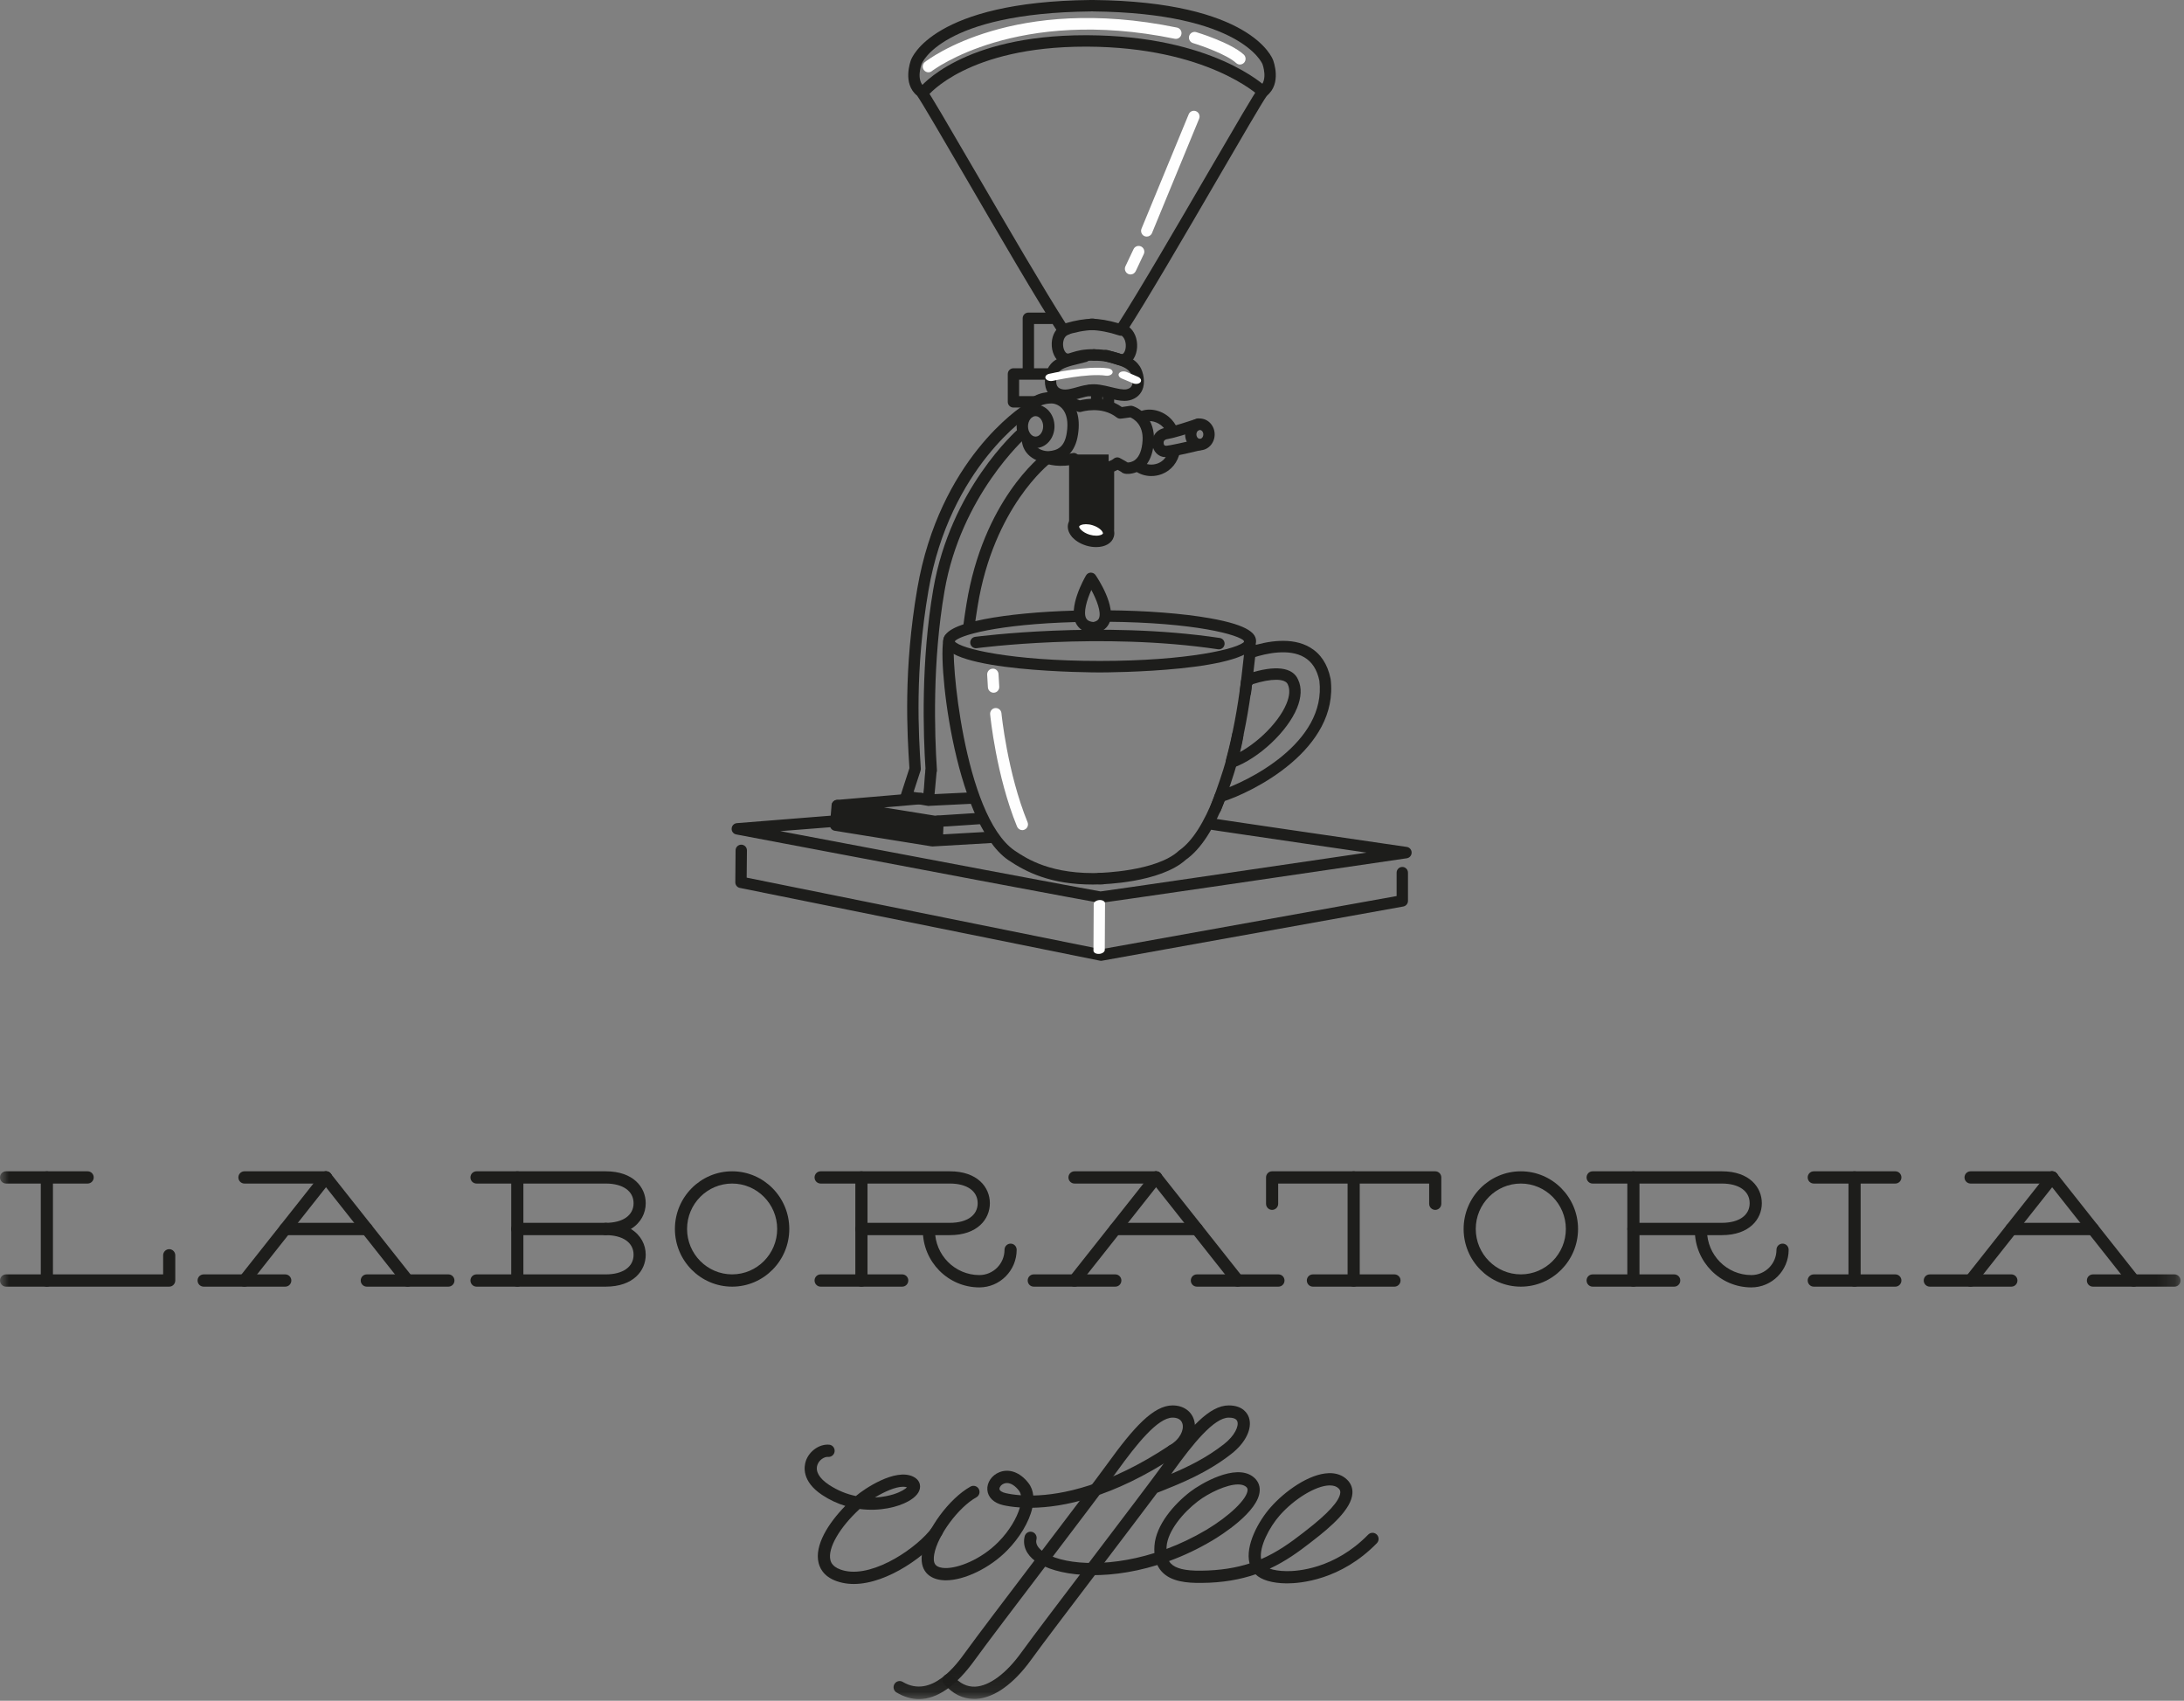 <?xml version="1.0" encoding="UTF-8"?>
<svg width="122px" height="95px" viewBox="0 0 122 95" version="1.1" xmlns="http://www.w3.org/2000/svg" xmlns:xlink="http://www.w3.org/1999/xlink">
    <rect x="0" y="0" width="122" height="95" fill="#808080" stroke="none"/>
    <!-- Generator: Sketch 46.2 (44496) - http://www.bohemiancoding.com/sketch -->
    <title>logo</title>
    <desc>Created with Sketch.</desc>
    <defs>
        <polygon id="path-1" points="0 94.907 121.809 94.907 121.809 -2.84217094e-14 0 -2.84217094e-14"></polygon>
    </defs>
    <g id="Page-1" stroke="none" stroke-width="1" fill="none" fill-rule="evenodd">
        <g id="Главная" transform="translate(-122, -60)">
            <g id="logo" transform="translate(122, 60)">
                <g id="Page-1">
                    <path d="M59.389,18.753 C59.285,18.753 59.184,18.699 59.126,18.608 C57.998,16.888 55.749,13.025 53.944,9.92 C52.687,7.763 51.499,5.722 51.231,5.343 C50.393,4.67 50.867,3.408 50.887,3.353 C50.929,3.23 52.127,0.089 60.932,0 C61.114,-0.007 61.25,0.14 61.252,0.316 C61.254,0.493 61.113,0.637 60.938,0.639 C52.574,0.725 51.492,3.546 51.481,3.575 C51.476,3.595 51.144,4.484 51.648,4.862 C51.672,4.88 51.694,4.901 51.711,4.922 C51.938,5.218 52.915,6.892 54.489,9.596 C56.227,12.578 58.371,16.262 59.525,18.056 C60.059,17.899 60.572,17.81 61.049,17.798 C61.226,17.79 61.369,17.932 61.373,18.109 C61.378,18.283 61.24,18.432 61.065,18.436 C60.582,18.45 60.052,18.551 59.489,18.738 C59.456,18.748 59.423,18.753 59.389,18.753 Z" id="Fill-1" fill="#1D1D1B"></path>
                    <path d="M59.656,20.388 C59.481,20.388 59.312,20.331 59.167,20.213 C58.851,19.961 58.691,19.468 58.768,18.987 C58.84,18.551 59.095,18.226 59.467,18.092 C59.633,18.032 59.815,18.119 59.873,18.283 C59.934,18.451 59.847,18.633 59.68,18.693 C59.487,18.765 59.418,18.948 59.394,19.092 C59.351,19.362 59.443,19.621 59.56,19.714 C59.599,19.745 59.653,19.769 59.763,19.723 C59.772,19.721 59.783,19.717 59.793,19.714 L59.89,19.683 C60.211,19.587 60.485,19.504 61.116,19.504 C61.293,19.504 61.434,19.646 61.434,19.821 C61.434,19.999 61.293,20.142 61.116,20.142 C60.579,20.142 60.377,20.205 60.072,20.296 L59.991,20.323 C59.876,20.368 59.764,20.388 59.656,20.388" id="Fill-3" fill="#1D1D1B"></path>
                    <path d="M62.667,20.42 C62.561,20.42 62.45,20.399 62.34,20.353 L62.262,20.329 C61.939,20.23 61.662,20.148 61.12,20.148 C60.944,20.148 60.802,20.005 60.802,19.83 C60.802,19.653 60.944,19.509 61.12,19.509 C61.754,19.509 62.105,19.614 62.443,19.717 L62.534,19.745 C62.546,19.747 62.556,19.75 62.567,19.756 C62.676,19.803 62.719,19.769 62.737,19.752 C62.841,19.671 62.92,19.426 62.876,19.157 C62.858,19.046 62.791,18.783 62.556,18.697 C62.389,18.64 62.303,18.457 62.363,18.288 C62.423,18.122 62.603,18.038 62.769,18.097 C63.157,18.235 63.425,18.584 63.502,19.05 C63.58,19.532 63.431,20.016 63.132,20.255 C62.994,20.364 62.835,20.42 62.667,20.42" id="Fill-5" fill="#1D1D1B"></path>
                    <path d="M62.612,18.753 C62.579,18.753 62.546,18.748 62.513,18.738 C61.951,18.551 61.421,18.45 60.937,18.436 C60.762,18.432 60.623,18.283 60.629,18.109 C60.634,17.932 60.783,17.795 60.955,17.798 C61.43,17.81 61.941,17.899 62.478,18.056 C63.632,16.262 65.777,12.578 67.512,9.596 C69.088,6.892 70.063,5.218 70.292,4.922 C70.309,4.901 70.329,4.88 70.353,4.862 C70.856,4.484 70.527,3.595 70.524,3.585 C70.51,3.551 69.34,0.724 61.065,0.639 C60.89,0.637 60.749,0.493 60.75,0.316 C60.751,0.14 60.895,-0.007 61.069,0 C69.874,0.089 71.072,3.23 71.118,3.364 C71.136,3.408 71.61,4.67 70.77,5.343 C70.501,5.722 69.315,7.763 68.06,9.919 C66.253,13.025 64.003,16.888 62.878,18.608 C62.817,18.699 62.717,18.753 62.612,18.753" id="Fill-7" fill="#1D1D1B"></path>
                    <path d="M51.583,5.467 C51.516,5.467 51.447,5.446 51.388,5.401 C51.249,5.29 51.227,5.093 51.335,4.951 C51.43,4.83 53.736,1.968 60.634,1.968 L60.749,1.968 C67.707,1.999 70.64,4.77 70.76,4.889 C70.888,5.01 70.892,5.212 70.77,5.341 C70.649,5.467 70.448,5.471 70.322,5.348 C70.293,5.321 67.425,2.638 60.745,2.605 L60.638,2.605 C54.042,2.605 51.855,5.319 51.833,5.346 C51.771,5.427 51.677,5.467 51.583,5.467" id="Fill-9" fill="#1D1D1B"></path>
                    <path d="M59.489,22.399 C59.386,22.399 59.283,22.39 59.18,22.363 C58.78,22.268 58.504,22.007 58.408,21.631 C58.286,21.166 58.469,20.599 58.657,20.387 C58.951,19.986 59.53,19.845 60.093,19.706 C60.235,19.671 60.379,19.638 60.518,19.599 C60.685,19.548 60.861,19.649 60.908,19.819 C60.955,19.99 60.859,20.166 60.689,20.214 C60.543,20.255 60.392,20.29 60.241,20.329 C59.787,20.439 59.312,20.557 59.159,20.773 C59.147,20.794 59.134,20.809 59.116,20.824 C59.071,20.886 58.942,21.253 59.03,21.503 C59.06,21.588 59.122,21.69 59.328,21.741 C59.558,21.798 59.866,21.71 60.164,21.626 C60.426,21.552 60.702,21.475 60.961,21.485 C61.136,21.488 61.27,21.639 61.267,21.813 C61.258,21.99 61.114,22.126 60.939,22.123 C60.778,22.119 60.561,22.179 60.334,22.242 C60.07,22.318 59.779,22.399 59.489,22.399" id="Fill-11" fill="#1D1D1B"></path>
                    <path d="M62.809,22.393 C62.538,22.393 62.239,22.321 61.926,22.245 C61.567,22.156 61.193,22.067 60.939,22.116 C60.767,22.153 60.601,22.037 60.566,21.865 C60.533,21.69 60.646,21.523 60.818,21.488 C61.208,21.413 61.649,21.521 62.076,21.625 C62.408,21.705 62.749,21.788 62.942,21.741 C63.149,21.69 63.209,21.588 63.239,21.503 C63.326,21.253 63.197,20.886 63.141,20.812 C63.125,20.796 63.123,20.794 63.109,20.773 C62.923,20.506 62.439,20.375 61.923,20.23 L61.711,20.171 C61.543,20.124 61.444,19.949 61.491,19.777 C61.539,19.606 61.713,19.509 61.882,19.556 L62.093,19.616 C62.708,19.786 63.294,19.946 63.614,20.387 C63.8,20.599 63.983,21.167 63.862,21.631 C63.764,22.007 63.49,22.264 63.089,22.363 C63.001,22.385 62.906,22.393 62.809,22.393" id="Fill-13" fill="#1D1D1B"></path>
                    <path d="M64.06,13.215 C64.019,13.215 63.977,13.208 63.935,13.191 C63.775,13.122 63.699,12.936 63.766,12.773 C64.659,10.605 66.362,6.48 66.399,6.39 C66.463,6.224 66.648,6.144 66.81,6.211 C66.973,6.277 67.051,6.464 66.986,6.628 C66.944,6.731 64.458,12.761 64.351,13.02 C64.3,13.141 64.182,13.215 64.06,13.215" id="Fill-15" fill="#FEFEFE"></path>
                    <path d="M63.153,15.331 C63.108,15.331 63.061,15.321 63.017,15.3 C62.859,15.223 62.792,15.031 62.868,14.873 L63.32,13.918 C63.395,13.758 63.585,13.693 63.744,13.768 C63.901,13.845 63.968,14.037 63.892,14.194 L63.441,15.149 C63.385,15.264 63.272,15.331 63.153,15.331" id="Fill-17" fill="#FEFEFE"></path>
                    <path d="M57.848,23.244 C57.618,23.244 57.425,23.504 57.425,23.815 C57.425,24.126 57.618,24.387 57.848,24.387 C58.078,24.387 58.271,24.126 58.271,23.815 C58.271,23.504 58.078,23.244 57.848,23.244 M57.848,25.027 C57.262,25.027 56.79,24.483 56.79,23.815 C56.79,23.147 57.262,22.604 57.848,22.604 C58.431,22.604 58.905,23.147 58.905,23.815 C58.905,24.483 58.431,25.027 57.848,25.027" id="Fill-19" fill="#1D1D1B"></path>
                    <path d="M58.537,25.839 C58.239,25.839 57.848,25.746 57.528,25.477 C57.265,25.255 57.11,24.956 57.078,24.609 C57.064,24.434 57.193,24.279 57.367,24.266 C57.543,24.249 57.695,24.377 57.709,24.554 C57.725,24.729 57.801,24.875 57.934,24.988 C58.134,25.154 58.419,25.214 58.6,25.198 C59.04,25.157 59.465,25.006 59.59,24.182 C59.686,23.576 59.594,23.105 59.329,22.814 C59.124,22.591 58.858,22.525 58.693,22.538 L58.67,22.538 C58.663,22.538 57.871,22.55 57.79,23.075 C57.764,23.25 57.602,23.371 57.429,23.344 C57.257,23.319 57.137,23.152 57.164,22.977 C57.294,22.131 58.19,21.904 58.658,21.899 C58.978,21.877 59.441,21.992 59.795,22.38 C60.076,22.686 60.377,23.265 60.216,24.279 C60.072,25.23 59.548,25.753 58.657,25.835 C58.62,25.837 58.579,25.839 58.537,25.839" id="Fill-21" fill="#1D1D1B"></path>
                    <path d="M61.315,26.5 C61.172,26.5 61.027,26.489 60.884,26.466 C60.439,26.397 60.081,26.225 59.846,25.971 C58.91,26.131 58.325,25.857 58.298,25.847 C58.139,25.77 58.072,25.582 58.145,25.422 C58.222,25.261 58.41,25.193 58.569,25.267 C58.57,25.27 59.082,25.496 59.907,25.309 C60.04,25.277 60.177,25.336 60.246,25.455 C60.36,25.641 60.629,25.78 60.981,25.835 C61.5,25.913 62.02,25.789 62.205,25.627 C62.313,25.533 62.47,25.522 62.589,25.603 C62.607,25.612 62.646,25.634 62.69,25.658 C62.816,25.728 62.916,25.782 62.992,25.833 C63.069,25.833 63.25,25.816 63.416,25.681 C63.653,25.493 63.793,25.119 63.825,24.606 C63.877,23.718 63.336,23.399 63.141,23.315 C62.658,23.386 62.6,23.386 62.577,23.386 C62.507,23.386 62.439,23.363 62.383,23.32 C61.538,22.654 60.422,22.998 60.41,23.002 C60.345,23.021 60.277,23.021 60.213,22.998 L59.317,22.686 C59.152,22.627 59.064,22.447 59.122,22.28 C59.179,22.111 59.358,22.023 59.525,22.084 L60.326,22.361 C60.667,22.28 61.745,22.087 62.667,22.736 C62.776,22.722 62.963,22.695 63.125,22.669 C63.173,22.663 63.221,22.664 63.267,22.678 C63.712,22.814 64.532,23.401 64.458,24.643 C64.388,25.792 63.877,26.223 63.461,26.382 C63.272,26.457 62.825,26.549 62.643,26.365 C62.617,26.344 62.505,26.285 62.431,26.244 C62.142,26.407 61.737,26.5 61.315,26.5" id="Fill-23" fill="#1D1D1B"></path>
                    <path d="M60.037,29.408 C59.863,29.408 59.72,29.264 59.72,29.089 L59.72,25.806 C59.72,25.629 59.863,25.486 60.037,25.486 C60.213,25.486 60.355,25.629 60.355,25.806 L60.355,29.089 C60.355,29.264 60.213,29.408 60.037,29.408" id="Fill-25" fill="#1D1D1B"></path>
                    <path d="M61.92,29.891 C61.745,29.891 61.603,29.747 61.603,29.571 L61.603,26.241 C61.603,26.065 61.745,25.921 61.92,25.921 C62.094,25.921 62.238,26.065 62.238,26.241 L62.238,29.571 C62.238,29.747 62.094,29.891 61.92,29.891" id="Fill-27" fill="#1D1D1B"></path>
                    <path d="M61.235,30.559 C61.057,30.559 60.873,30.535 60.689,30.479 C59.964,30.262 59.529,29.719 59.676,29.221 C59.782,28.864 60.158,28.642 60.658,28.642 C60.839,28.642 61.025,28.67 61.208,28.726 C61.634,28.852 61.985,29.111 62.147,29.414 C62.25,29.603 62.273,29.799 62.217,29.984 C62.114,30.34 61.738,30.559 61.235,30.559" id="Fill-29" fill="#1D1D1B"></path>
                    <path d="M65.495,24.416 C65.371,24.416 65.253,24.342 65.204,24.22 C65.126,24.039 65.018,23.888 64.878,23.77 C64.515,23.47 64.068,23.485 63.942,23.579 C63.799,23.681 63.6,23.648 63.497,23.504 C63.395,23.361 63.428,23.16 63.571,23.057 C63.944,22.788 64.703,22.799 65.281,23.277 C65.502,23.46 65.673,23.695 65.789,23.974 C65.856,24.137 65.779,24.325 65.618,24.392 C65.578,24.409 65.536,24.416 65.495,24.416" id="Fill-31" fill="#1D1D1B"></path>
                    <path d="M64.311,26.591 C63.981,26.591 63.659,26.49 63.397,26.296 C63.256,26.191 63.226,25.994 63.331,25.849 C63.435,25.708 63.632,25.677 63.775,25.782 C64.018,25.964 64.372,26.002 64.681,25.882 C64.999,25.758 65.216,25.486 65.292,25.109 C65.324,24.938 65.493,24.825 65.664,24.861 C65.834,24.893 65.947,25.062 65.913,25.237 C65.795,25.822 65.429,26.278 64.907,26.48 C64.715,26.554 64.513,26.591 64.311,26.591" id="Fill-33" fill="#1D1D1B"></path>
                    <path d="M65.13,25.534 L65.096,25.534 C64.712,25.533 64.402,25.22 64.368,24.796 C64.339,24.409 64.57,23.962 65.151,23.888 C65.583,23.805 66.329,23.561 66.848,23.386 C67.015,23.332 67.194,23.423 67.249,23.59 C67.305,23.758 67.216,23.938 67.05,23.995 C66.194,24.283 65.622,24.449 65.247,24.52 C65.028,24.547 64.993,24.658 65.001,24.745 C65.004,24.796 65.023,24.897 65.104,24.893 C65.122,24.893 65.139,24.897 65.159,24.9 C65.337,24.887 66.194,24.703 66.904,24.531 C67.077,24.49 67.247,24.595 67.288,24.768 C67.328,24.941 67.223,25.113 67.053,25.153 C65.744,25.469 65.308,25.534 65.13,25.534" id="Fill-35" fill="#1D1D1B"></path>
                    <path d="M67.026,24.019 C66.921,24.019 66.833,24.131 66.833,24.265 C66.833,24.401 66.921,24.513 67.026,24.513 C67.131,24.513 67.218,24.401 67.218,24.265 C67.218,24.131 67.131,24.019 67.026,24.019 M67.026,25.153 C66.571,25.153 66.201,24.755 66.201,24.265 C66.201,23.777 66.571,23.378 67.026,23.378 C67.482,23.378 67.852,23.777 67.852,24.265 C67.852,24.755 67.482,25.153 67.026,25.153" id="Fill-37" fill="#1D1D1B"></path>
                    <mask id="mask-2" fill="white">
                        <use xlink:href="#path-1"></use>
                    </mask>
                    <g id="Clip-40"></g>
                    <polygon id="Fill-39" fill="#1D1D1B" mask="url(#mask-2)" points="61.603 22.757 62.237 22.757 62.237 21.887 61.603 21.887"></polygon>
                    <path d="M57.785,22.765 L56.613,22.765 C56.438,22.765 56.295,22.624 56.295,22.447 L56.295,20.891 C56.295,20.714 56.438,20.57 56.613,20.57 L58.496,20.57 C58.67,20.57 58.814,20.714 58.814,20.891 C58.814,21.066 58.67,21.209 58.496,21.209 L56.929,21.209 L56.929,22.126 L57.785,22.126 C57.961,22.126 58.103,22.27 58.103,22.447 C58.103,22.624 57.961,22.765 57.785,22.765" id="Fill-42" fill="#1D1D1B" mask="url(#mask-2)"></path>
                    <path d="M57.446,21.147 C57.27,21.147 57.127,21.005 57.127,20.829 L57.127,17.781 C57.127,17.603 57.27,17.46 57.446,17.46 L58.741,17.46 C58.917,17.46 59.059,17.603 59.059,17.781 C59.059,17.956 58.917,18.098 58.741,18.098 L57.762,18.098 L57.762,20.829 C57.762,21.005 57.621,21.147 57.446,21.147" id="Fill-43" fill="#1D1D1B" mask="url(#mask-2)"></path>
                    <path d="M52.02,43.337 C51.855,43.337 51.715,43.207 51.705,43.038 C51.567,40.98 51.442,36.927 52.135,32.905 C53.095,27.335 56.743,24.084 56.897,23.948 C57.03,23.832 57.23,23.844 57.346,23.978 C57.46,24.112 57.447,24.313 57.315,24.431 C57.278,24.461 53.68,27.677 52.761,33.015 C52.078,36.971 52.202,40.967 52.337,42.996 C52.349,43.172 52.215,43.323 52.043,43.335 C52.036,43.337 52.029,43.337 52.02,43.337" id="Fill-44" fill="#1D1D1B" mask="url(#mask-2)"></path>
                    <path d="M54.122,35.331 C54.107,35.331 54.094,35.331 54.079,35.329 C53.906,35.305 53.784,35.144 53.807,34.97 C53.86,34.569 53.919,34.157 53.986,33.751 C54.926,27.95 58.138,25.466 58.274,25.363 C58.414,25.258 58.614,25.287 58.717,25.427 C58.822,25.57 58.793,25.77 58.653,25.876 C58.622,25.899 55.508,28.32 54.613,33.852 C54.547,34.254 54.487,34.659 54.435,35.053 C54.414,35.215 54.277,35.331 54.122,35.331" id="Fill-45" fill="#1D1D1B" mask="url(#mask-2)"></path>
                    <path d="M52.212,46.202 C52.194,46.202 52.178,46.202 52.161,46.197 L46.72,45.317 C46.562,45.29 46.447,45.152 46.454,44.989 C46.46,44.828 46.584,44.696 46.743,44.681 L51.425,44.282 C51.6,44.27 51.753,44.398 51.768,44.575 C51.783,44.75 51.653,44.905 51.478,44.92 L49.382,45.102 L52.226,45.561 L54.762,45.398 C54.933,45.383 55.086,45.521 55.098,45.697 C55.109,45.872 54.977,46.024 54.804,46.034 L52.231,46.202 L52.212,46.202 Z" id="Fill-46" fill="#1D1D1B" mask="url(#mask-2)"></path>
                    <path d="M51.847,45.011 C51.829,45.011 51.812,45.011 51.794,45.007 L50.571,44.801 C50.479,44.784 50.401,44.731 50.353,44.653 C50.305,44.573 50.292,44.478 50.321,44.389 L50.801,42.91 C50.676,40.971 50.458,37.415 51.241,32.876 C52.484,25.662 57.024,22.731 57.215,22.612 C57.366,22.518 57.56,22.564 57.652,22.712 C57.747,22.863 57.701,23.06 57.552,23.152 C57.507,23.181 53.058,26.067 51.865,32.984 C51.086,37.497 51.316,41.029 51.437,42.926 C51.44,42.967 51.435,43.005 51.423,43.044 L51.035,44.232 L51.58,44.322 C51.636,43.906 51.634,43.536 51.691,43.046 C51.711,42.871 51.867,42.747 52.043,42.766 C52.215,42.786 52.342,42.943 52.32,43.12 C52.298,43.302 52.2,44.542 52.158,44.755 C52.129,44.905 51.996,45.011 51.847,45.011" id="Fill-47" fill="#1D1D1B" mask="url(#mask-2)"></path>
                    <path d="M51.918,45.01 C51.693,45.005 51.504,44.879 51.487,44.713 C51.466,44.538 51.646,44.384 51.889,44.373 L54.183,44.262 C54.425,44.249 54.64,44.384 54.659,44.558 C54.678,44.736 54.497,44.887 54.256,44.898 L51.963,45.011 C51.946,45.011 51.931,45.011 51.918,45.01" id="Fill-48" fill="#1D1D1B" mask="url(#mask-2)"></path>
                    <path d="M61.426,37.56 C61.069,37.56 52.685,37.539 52.685,35.824 C52.685,35.279 53.389,34.899 54.966,34.59 C56.274,34.334 58.073,34.161 60.037,34.106 C60.215,34.112 60.358,34.244 60.362,34.417 C60.367,34.596 60.229,34.744 60.054,34.747 C55.709,34.868 53.573,35.494 53.331,35.824 C53.621,36.229 56.477,36.919 61.426,36.919 C66.377,36.919 69.233,36.229 69.522,35.824 C69.256,35.459 66.751,34.769 61.834,34.729 C61.658,34.729 61.517,34.583 61.517,34.409 C61.52,34.231 61.663,34.089 61.836,34.089 L61.838,34.089 C64.019,34.106 66.053,34.264 67.57,34.53 C69.871,34.935 70.165,35.435 70.165,35.824 C70.165,37.539 61.784,37.56 61.426,37.56" id="Fill-49" fill="#1D1D1B" mask="url(#mask-2)"></path>
                    <path d="M61.049,49.408 C58.692,49.408 57.334,48.722 56.313,48.035 C53.244,45.907 52.299,36.391 52.755,35.548 C52.84,35.391 53.032,35.334 53.185,35.418 C53.34,35.504 53.395,35.697 53.313,35.853 C53.078,36.463 53.823,45.534 56.67,47.506 C57.332,47.951 58.722,48.887 61.597,48.756 C61.77,48.748 61.921,48.887 61.929,49.061 C61.935,49.238 61.8,49.386 61.626,49.395 C61.427,49.404 61.234,49.408 61.049,49.408" id="Fill-50" fill="#1D1D1B" mask="url(#mask-2)"></path>
                    <path d="M69.806,36.648 C69.804,36.648 69.8,36.645 69.798,36.645 C69.622,36.64 69.485,36.492 69.492,36.318 C69.501,36.014 69.496,35.834 69.478,35.785 C69.394,35.634 69.449,35.438 69.603,35.356 C69.757,35.272 69.95,35.329 70.035,35.483 C70.13,35.659 70.139,35.88 70.124,36.339 C70.12,36.512 69.977,36.648 69.806,36.648" id="Fill-51" fill="#1D1D1B" mask="url(#mask-2)"></path>
                    <path d="M68.801,42.802 C68.772,42.802 68.745,42.797 68.718,42.79 C68.549,42.745 68.449,42.57 68.494,42.398 C68.858,41.034 69.133,39.571 69.319,38.055 C69.339,37.88 69.498,37.755 69.672,37.777 C69.845,37.799 69.969,37.959 69.948,38.134 C69.76,39.68 69.476,41.17 69.107,42.564 C69.069,42.706 68.941,42.802 68.801,42.802" id="Fill-52" fill="#1D1D1B" mask="url(#mask-2)"></path>
                    <path d="M61.426,49.396 C61.255,49.396 61.111,49.258 61.109,49.083 C61.106,48.905 61.245,48.759 61.421,48.757 C61.452,48.754 64.586,48.68 65.833,47.535 C65.844,47.523 65.856,47.513 65.867,47.506 C66.594,47.001 67.268,45.953 67.868,44.388 C67.93,44.225 68.114,44.141 68.278,44.207 C68.439,44.271 68.523,44.456 68.459,44.62 C67.816,46.293 67.073,47.439 66.244,48.021 C64.815,49.318 61.57,49.394 61.432,49.396 L61.426,49.396 Z" id="Fill-53" fill="#1D1D1B" mask="url(#mask-2)"></path>
                    <path d="M69.549,37.765 L69.665,38.064 L69.552,37.765 L69.549,37.765 Z M68.801,42.895 C68.671,42.895 68.549,42.813 68.501,42.685 C68.442,42.519 68.526,42.335 68.692,42.275 C69.94,41.816 71.394,40.457 71.863,39.308 C72.043,38.874 72.068,38.512 71.938,38.23 C71.796,37.889 71.016,37.886 69.985,38.214 C69.938,38.277 69.87,38.325 69.78,38.36 C69.616,38.425 69.433,38.344 69.368,38.181 C69.313,38.035 69.368,37.874 69.492,37.794 C69.557,37.693 69.659,37.651 69.738,37.624 C71.234,37.139 72.221,37.259 72.517,37.971 C72.722,38.408 72.699,38.948 72.451,39.555 C71.911,40.866 70.325,42.355 68.909,42.876 C68.873,42.887 68.837,42.895 68.801,42.895 L68.801,42.895 Z" id="Fill-54" fill="#1D1D1B" mask="url(#mask-2)"></path>
                    <path d="M68.165,44.809 C68.03,44.809 67.904,44.72 67.863,44.584 C67.812,44.414 67.905,44.235 68.072,44.185 C69.666,43.689 74.116,41.5 73.701,38.022 C73.569,37.399 73.293,36.971 72.858,36.714 C72.002,36.209 70.713,36.503 70.023,36.727 C69.856,36.779 69.678,36.686 69.625,36.518 C69.571,36.352 69.666,36.168 69.831,36.116 C70.799,35.808 72.163,35.566 73.177,36.162 C73.771,36.512 74.158,37.097 74.324,37.903 C74.327,37.913 74.327,37.92 74.33,37.93 C74.811,41.849 69.986,44.259 68.258,44.794 C68.226,44.805 68.195,44.809 68.165,44.809" id="Fill-55" fill="#1D1D1B" mask="url(#mask-2)"></path>
                    <path d="M55.502,38.693 C55.337,38.693 55.196,38.562 55.185,38.394 L55.144,37.687 C55.136,37.511 55.268,37.361 55.443,37.351 C55.615,37.336 55.768,37.474 55.778,37.651 L55.82,38.356 C55.828,38.532 55.695,38.684 55.521,38.693 L55.502,38.693 Z" id="Fill-56" fill="#FEFEFE" mask="url(#mask-2)"></path>
                    <path d="M57.107,46.37 C56.982,46.37 56.865,46.293 56.813,46.17 C55.649,43.323 55.325,40.038 55.31,39.9 C55.294,39.722 55.42,39.567 55.594,39.55 C55.772,39.536 55.925,39.663 55.942,39.838 C55.944,39.871 56.274,43.171 57.4,45.926 C57.468,46.09 57.389,46.276 57.228,46.343 C57.186,46.36 57.147,46.37 57.107,46.37" id="Fill-57" fill="#FEFEFE" mask="url(#mask-2)"></path>
                    <path d="M67.905,45.477 C67.865,45.477 67.827,45.47 67.788,45.452 C67.626,45.388 67.544,45.201 67.611,45.038 C67.622,45.013 68.588,42.563 68.828,41.031 C68.854,40.856 69.016,40.739 69.188,40.765 C69.361,40.792 69.48,40.956 69.454,41.131 C69.203,42.735 68.241,45.173 68.199,45.275 C68.15,45.399 68.031,45.477 67.905,45.477" id="Fill-58" fill="#1D1D1B" mask="url(#mask-2)"></path>
                    <path d="M69.572,38.985 C69.56,38.985 69.547,38.983 69.534,38.983 C69.361,38.962 69.236,38.803 69.256,38.63 L69.544,36.098 C69.565,35.923 69.721,35.795 69.894,35.817 C70.07,35.836 70.194,35.997 70.175,36.172 L69.886,38.701 C69.868,38.864 69.731,38.985 69.572,38.985" id="Fill-59" fill="#1D1D1B" mask="url(#mask-2)"></path>
                    <path d="M52.088,47.28 C52.071,47.28 52.055,47.279 52.038,47.277 L46.627,46.404 C46.464,46.379 46.347,46.229 46.361,46.063 L46.454,44.974 C46.47,44.797 46.624,44.666 46.798,44.681 C46.973,44.696 47.102,44.853 47.087,45.027 L47.019,45.821 L52.103,46.639 L55.298,46.456 C55.472,46.443 55.623,46.579 55.634,46.754 C55.644,46.931 55.509,47.082 55.334,47.092 L52.105,47.28 L52.088,47.28 Z" id="Fill-60" fill="#1D1D1B" mask="url(#mask-2)"></path>
                    <path d="M61.468,50.432 C61.308,50.432 50.317,48.356 41.128,46.61 C40.971,46.582 40.86,46.441 40.871,46.281 C40.877,46.12 41.003,45.992 41.162,45.979 L46.385,45.563 C46.559,45.548 46.713,45.681 46.728,45.857 C46.74,46.032 46.611,46.187 46.435,46.202 L43.587,46.426 C50.586,47.755 60.863,49.695 61.477,49.792 C61.923,49.741 70.431,48.493 76.334,47.625 C75.369,47.484 74.185,47.312 73.001,47.138 C71.627,46.939 70.255,46.736 69.223,46.582 C68.708,46.508 68.279,46.444 67.979,46.398 C67.801,46.372 67.664,46.35 67.556,46.326 L67.555,46.326 C67.293,46.269 67.223,46.197 67.238,45.983 C67.25,45.817 67.39,45.687 67.555,45.687 C67.583,45.687 67.61,45.689 67.635,45.697 C68.075,45.773 75.662,46.882 78.584,47.307 C78.741,47.331 78.855,47.465 78.855,47.624 C78.855,47.784 78.741,47.918 78.584,47.941 C72.263,48.872 61.63,50.432 61.468,50.432" id="Fill-61" fill="#1D1D1B" mask="url(#mask-2)"></path>
                    <path d="M61.509,53.67 C61.487,53.67 61.467,53.666 61.446,53.662 L41.33,49.597 C41.18,49.568 41.073,49.434 41.075,49.281 L41.09,47.496 C41.091,47.321 41.234,47.181 41.407,47.181 L41.409,47.181 C41.585,47.182 41.725,47.326 41.725,47.504 L41.71,49.023 L61.511,53.022 L78.016,50.051 L78.016,48.746 C78.016,48.567 78.16,48.425 78.333,48.425 C78.509,48.425 78.651,48.567 78.651,48.746 L78.651,50.323 C78.651,50.475 78.54,50.607 78.391,50.635 L61.563,53.662 C61.545,53.666 61.528,53.67 61.509,53.67" id="Fill-62" fill="#1D1D1B" mask="url(#mask-2)"></path>
                    <path d="M61.42,53.281 C61.413,53.281 61.406,53.282 61.399,53.281 C61.226,53.295 61.083,53.214 61.082,53.104 L61.095,50.5 C61.094,50.388 61.237,50.289 61.409,50.275 C61.585,50.263 61.727,50.345 61.728,50.456 L61.714,53.056 C61.715,53.166 61.585,53.262 61.42,53.281" id="Fill-63" fill="#FEFEFE" mask="url(#mask-2)"></path>
                    <path d="M52.356,47.18 L52.344,47.18 C52.168,47.174 52.032,47.039 52.038,46.878 L52.079,45.844 C52.085,45.682 52.226,45.557 52.408,45.563 C52.582,45.57 52.718,45.702 52.713,45.863 L52.672,46.899 C52.667,47.056 52.524,47.18 52.356,47.18" id="Fill-64" fill="#1D1D1B" mask="url(#mask-2)"></path>
                    <path d="M51.862,4.039 C51.767,4.039 51.674,3.997 51.612,3.915 C51.503,3.777 51.527,3.575 51.667,3.465 C51.865,3.311 56.639,-0.335 65.747,1.54 C65.919,1.576 66.03,1.742 65.994,1.914 C65.96,2.089 65.791,2.2 65.621,2.165 C56.795,0.35 52.102,3.933 52.056,3.97 C51.998,4.015 51.93,4.039 51.862,4.039" id="Fill-65" fill="#FEFEFE" mask="url(#mask-2)"></path>
                    <path d="M69.262,3.604 C69.187,3.604 69.11,3.575 69.05,3.519 C68.537,3.049 67.138,2.555 66.641,2.407 C66.473,2.355 66.378,2.178 66.428,2.009 C66.48,1.84 66.656,1.745 66.823,1.795 C66.903,1.82 68.752,2.383 69.476,3.047 C69.604,3.166 69.615,3.368 69.498,3.499 C69.434,3.568 69.349,3.604 69.262,3.604" id="Fill-66" fill="#FEFEFE" mask="url(#mask-2)"></path>
                    <path d="M61.221,28.655 C61.046,28.655 60.904,28.512 60.904,28.337 L60.904,26.219 C60.904,26.044 61.046,25.902 61.221,25.902 C61.395,25.902 61.538,26.044 61.538,26.219 L61.538,28.337 C61.538,28.512 61.395,28.655 61.221,28.655" id="Fill-67" fill="#FEFEFE" mask="url(#mask-2)"></path>
                    <polygon id="Fill-68" fill="#1D1D1B" mask="url(#mask-2)" points="60.944 22.612 61.579 22.612 61.579 21.824 60.944 21.824"></polygon>
                    <path d="M58.71,21.284 C58.58,21.284 58.457,21.23 58.411,21.144 C58.355,21.036 58.442,20.918 58.607,20.881 C58.693,20.86 60.721,20.406 61.906,20.578 C62.077,20.603 62.184,20.714 62.147,20.826 C62.108,20.937 61.94,21.008 61.77,20.983 C60.758,20.836 58.834,21.268 58.816,21.272 C58.78,21.279 58.745,21.284 58.71,21.284" id="Fill-69" fill="#FEFEFE" mask="url(#mask-2)"></path>
                    <path d="M63.393,21.438 C63.354,21.432 63.315,21.421 63.279,21.404 C63.275,21.403 62.894,21.233 62.67,21.146 C62.511,21.084 62.44,20.95 62.513,20.849 C62.585,20.747 62.771,20.715 62.93,20.777 C63.171,20.873 63.555,21.043 63.571,21.05 C63.726,21.118 63.784,21.253 63.704,21.352 C63.643,21.426 63.518,21.457 63.393,21.438" id="Fill-70" fill="#FEFEFE" mask="url(#mask-2)"></path>
                    <path d="M68.092,36.27 C68.075,36.27 68.06,36.27 68.045,36.268 C61.503,35.291 54.626,36.196 54.558,36.206 C54.385,36.232 54.224,36.105 54.2,35.931 C54.178,35.756 54.3,35.596 54.472,35.572 C54.543,35.562 61.504,34.644 68.136,35.635 C68.31,35.659 68.429,35.823 68.404,35.998 C68.381,36.155 68.246,36.27 68.092,36.27" id="Fill-71" fill="#1D1D1B" mask="url(#mask-2)"></path>
                    <path d="M60.963,32.955 C60.702,33.532 60.506,34.219 60.673,34.535 C60.714,34.611 60.801,34.717 61.076,34.744 C61.322,34.693 61.37,34.575 61.39,34.533 C61.528,34.205 61.271,33.52 60.963,32.955 M61.093,35.385 L61.075,35.385 C60.5,35.349 60.235,35.066 60.113,34.833 C59.642,33.944 60.56,32.324 60.666,32.143 C60.72,32.048 60.819,31.989 60.927,31.985 C61.034,31.986 61.138,32.032 61.199,32.124 C61.321,32.301 62.358,33.865 61.974,34.782 C61.879,35.006 61.658,35.293 61.145,35.379 C61.128,35.382 61.111,35.385 61.093,35.385" id="Fill-72" fill="#1D1D1B" mask="url(#mask-2)"></path>
                    <path d="M40.898,66.11 C39.509,66.11 38.38,67.248 38.38,68.647 C38.38,70.045 39.509,71.183 40.898,71.183 C42.285,71.183 43.414,70.045 43.414,68.647 C43.414,67.248 42.285,66.11 40.898,66.11 M40.898,71.869 C39.134,71.869 37.701,70.424 37.701,68.647 C37.701,66.87 39.134,65.426 40.898,65.426 C42.657,65.426 44.09,66.87 44.09,68.647 C44.09,70.424 42.657,71.869 40.898,71.869" id="Fill-73" fill="#1D1D1B" mask="url(#mask-2)"></path>
                    <path d="M84.955,66.11 C83.567,66.11 82.437,67.248 82.437,68.647 C82.437,70.045 83.567,71.183 84.955,71.183 C86.342,71.183 87.47,70.045 87.47,68.647 C87.47,67.248 86.342,66.11 84.955,66.11 M84.955,71.869 C83.194,71.869 81.759,70.424 81.759,68.647 C81.759,66.87 83.194,65.426 84.955,65.426 C86.717,65.426 88.151,66.87 88.151,68.647 C88.151,70.424 86.717,71.869 84.955,71.869" id="Fill-74" fill="#1D1D1B" mask="url(#mask-2)"></path>
                    <path d="M2.617,71.869 C2.43,71.869 2.278,71.714 2.278,71.524 L2.278,65.768 C2.278,65.579 2.43,65.426 2.617,65.426 C2.805,65.426 2.958,65.579 2.958,65.768 L2.958,71.524 C2.958,71.714 2.805,71.869 2.617,71.869" id="Fill-75" fill="#1D1D1B" mask="url(#mask-2)"></path>
                    <path d="M28.897,71.869 C28.709,71.869 28.557,71.714 28.557,71.524 L28.557,65.768 C28.557,65.579 28.709,65.426 28.897,65.426 C29.084,65.426 29.237,65.579 29.237,65.768 L29.237,71.524 C29.237,71.714 29.084,71.869 28.897,71.869" id="Fill-76" fill="#1D1D1B" mask="url(#mask-2)"></path>
                    <path d="M9.453,71.869 L0.34,71.869 C0.152,71.869 0,71.714 0,71.524 C0,71.335 0.152,71.184 0.34,71.184 L9.113,71.184 L9.113,70.119 C9.113,69.932 9.265,69.775 9.453,69.775 C9.639,69.775 9.791,69.932 9.791,70.119 L9.791,71.524 C9.791,71.714 9.639,71.869 9.453,71.869" id="Fill-77" fill="#1D1D1B" mask="url(#mask-2)"></path>
                    <path d="M4.895,66.11 L0.34,66.11 C0.152,66.11 0,65.957 0,65.768 C0,65.579 0.152,65.426 0.34,65.426 L4.895,65.426 C5.083,65.426 5.235,65.579 5.235,65.768 C5.235,65.957 5.083,66.11 4.895,66.11" id="Fill-78" fill="#1D1D1B" mask="url(#mask-2)"></path>
                    <path d="M50.399,71.869 L45.842,71.869 C45.655,71.869 45.502,71.714 45.502,71.524 C45.502,71.335 45.655,71.184 45.842,71.184 L50.399,71.184 C50.586,71.184 50.738,71.335 50.738,71.524 C50.738,71.714 50.586,71.869 50.399,71.869" id="Fill-79" fill="#1D1D1B" mask="url(#mask-2)"></path>
                    <path d="M13.654,71.869 C13.581,71.869 13.506,71.845 13.444,71.795 C13.297,71.676 13.273,71.46 13.391,71.312 L17.947,65.554 C18.065,65.406 18.278,65.382 18.423,65.5 C18.572,65.617 18.594,65.832 18.476,65.981 L13.922,71.741 C13.854,71.825 13.754,71.869 13.654,71.869" id="Fill-80" fill="#1D1D1B" mask="url(#mask-2)"></path>
                    <path d="M22.769,71.869 C22.668,71.869 22.57,71.825 22.502,71.741 L17.946,65.981 C17.828,65.832 17.853,65.617 17.999,65.5 C18.146,65.382 18.361,65.406 18.476,65.554 L23.032,71.312 C23.151,71.46 23.126,71.676 22.979,71.795 C22.917,71.845 22.844,71.869 22.769,71.869" id="Fill-81" fill="#1D1D1B" mask="url(#mask-2)"></path>
                    <path d="M15.934,71.869 L11.377,71.869 C11.189,71.869 11.037,71.716 11.037,71.527 C11.037,71.335 11.189,71.184 11.377,71.184 L15.934,71.184 C16.121,71.184 16.274,71.335 16.274,71.527 C16.274,71.716 16.121,71.869 15.934,71.869" id="Fill-82" fill="#1D1D1B" mask="url(#mask-2)"></path>
                    <path d="M18.211,66.11 L13.654,66.11 C13.468,66.11 13.316,65.957 13.316,65.768 C13.316,65.579 13.468,65.426 13.654,65.426 L18.211,65.426 C18.4,65.426 18.551,65.579 18.551,65.768 C18.551,65.957 18.4,66.11 18.211,66.11" id="Fill-83" fill="#1D1D1B" mask="url(#mask-2)"></path>
                    <path d="M114.635,66.11 L110.079,66.11 C109.891,66.11 109.739,65.957 109.739,65.768 C109.739,65.579 109.891,65.426 110.079,65.426 L114.635,65.426 C114.821,65.426 114.974,65.579 114.974,65.768 C114.974,65.957 114.821,66.11 114.635,66.11" id="Fill-84" fill="#1D1D1B" mask="url(#mask-2)"></path>
                    <path d="M25.046,71.869 L20.489,71.869 C20.302,71.869 20.15,71.716 20.15,71.527 C20.15,71.335 20.302,71.184 20.489,71.184 L25.046,71.184 C25.235,71.184 25.386,71.335 25.386,71.527 C25.386,71.716 25.235,71.869 25.046,71.869" id="Fill-85" fill="#1D1D1B" mask="url(#mask-2)"></path>
                    <path d="M20.49,68.992 L15.933,68.992 C15.746,68.992 15.593,68.835 15.593,68.647 C15.593,68.457 15.746,68.304 15.933,68.304 L20.49,68.304 C20.678,68.304 20.829,68.457 20.829,68.647 C20.829,68.835 20.678,68.992 20.49,68.992" id="Fill-86" fill="#1D1D1B" mask="url(#mask-2)"></path>
                    <path d="M60.023,71.869 C59.948,71.869 59.874,71.845 59.812,71.795 C59.667,71.676 59.642,71.46 59.758,71.312 L64.314,65.554 C64.43,65.406 64.644,65.382 64.791,65.5 C64.939,65.617 64.962,65.832 64.845,65.981 L60.291,71.741 C60.222,71.825 60.123,71.869 60.023,71.869" id="Fill-87" fill="#1D1D1B" mask="url(#mask-2)"></path>
                    <path d="M69.136,71.869 C69.036,71.869 68.938,71.825 68.87,71.741 L64.314,65.981 C64.196,65.832 64.222,65.617 64.367,65.5 C64.513,65.382 64.729,65.406 64.845,65.554 L69.402,71.312 C69.519,71.46 69.495,71.676 69.348,71.795 C69.287,71.845 69.21,71.869 69.136,71.869" id="Fill-88" fill="#1D1D1B" mask="url(#mask-2)"></path>
                    <path d="M62.303,71.869 L57.746,71.869 C57.558,71.869 57.408,71.716 57.408,71.527 C57.408,71.335 57.558,71.184 57.746,71.184 L62.303,71.184 C62.49,71.184 62.641,71.335 62.641,71.527 C62.641,71.716 62.49,71.869 62.303,71.869" id="Fill-89" fill="#1D1D1B" mask="url(#mask-2)"></path>
                    <path d="M64.581,66.11 L60.024,66.11 C59.837,66.11 59.684,65.957 59.684,65.768 C59.684,65.579 59.837,65.426 60.024,65.426 L64.581,65.426 C64.768,65.426 64.919,65.579 64.919,65.768 C64.919,65.957 64.768,66.11 64.581,66.11" id="Fill-90" fill="#1D1D1B" mask="url(#mask-2)"></path>
                    <path d="M71.415,71.869 L66.859,71.869 C66.671,71.869 66.52,71.716 66.52,71.527 C66.52,71.335 66.671,71.184 66.859,71.184 L71.415,71.184 C71.603,71.184 71.754,71.335 71.754,71.527 C71.754,71.716 71.603,71.869 71.415,71.869" id="Fill-91" fill="#1D1D1B" mask="url(#mask-2)"></path>
                    <path d="M66.859,68.992 L62.303,68.992 C62.115,68.992 61.962,68.835 61.962,68.647 C61.962,68.457 62.115,68.304 62.303,68.304 L66.859,68.304 C67.046,68.304 67.199,68.457 67.199,68.647 C67.199,68.835 67.046,68.992 66.859,68.992" id="Fill-92" fill="#1D1D1B" mask="url(#mask-2)"></path>
                    <path d="M110.079,71.869 C110.004,71.869 109.93,71.845 109.866,71.795 C109.72,71.676 109.696,71.46 109.813,71.312 L114.368,65.554 C114.485,65.406 114.7,65.382 114.847,65.5 C114.994,65.617 115.018,65.832 114.901,65.981 L110.343,71.741 C110.276,71.825 110.179,71.869 110.079,71.869" id="Fill-93" fill="#1D1D1B" mask="url(#mask-2)"></path>
                    <path d="M119.192,71.869 C119.092,71.869 118.992,71.825 118.924,71.741 L114.369,65.981 C114.253,65.832 114.277,65.617 114.423,65.5 C114.569,65.382 114.784,65.406 114.901,65.554 L119.457,71.312 C119.574,71.46 119.549,71.676 119.402,71.795 C119.34,71.845 119.265,71.869 119.192,71.869" id="Fill-94" fill="#1D1D1B" mask="url(#mask-2)"></path>
                    <path d="M112.356,71.869 L107.8,71.869 C107.614,71.869 107.461,71.716 107.461,71.527 C107.461,71.335 107.614,71.184 107.8,71.184 L112.356,71.184 C112.544,71.184 112.696,71.335 112.696,71.527 C112.696,71.716 112.544,71.869 112.356,71.869" id="Fill-95" fill="#1D1D1B" mask="url(#mask-2)"></path>
                    <path d="M121.469,71.869 L116.913,71.869 C116.727,71.869 116.574,71.716 116.574,71.527 C116.574,71.335 116.727,71.184 116.913,71.184 L121.469,71.184 C121.657,71.184 121.809,71.335 121.809,71.527 C121.809,71.716 121.657,71.869 121.469,71.869" id="Fill-96" fill="#1D1D1B" mask="url(#mask-2)"></path>
                    <path d="M116.913,68.992 L112.356,68.992 C112.17,68.992 112.018,68.835 112.018,68.647 C112.018,68.457 112.17,68.304 112.356,68.304 L116.913,68.304 C117.1,68.304 117.252,68.457 117.252,68.647 C117.252,68.835 117.1,68.992 116.913,68.992" id="Fill-97" fill="#1D1D1B" mask="url(#mask-2)"></path>
                    <path d="M33.837,71.869 L26.619,71.869 C26.431,71.869 26.279,71.714 26.279,71.524 C26.279,71.335 26.431,71.184 26.619,71.184 L33.837,71.184 C34.797,71.184 35.392,70.764 35.392,70.087 C35.392,69.409 34.797,68.992 33.837,68.992 C33.65,68.992 33.497,68.835 33.497,68.647 C33.497,68.457 33.65,68.304 33.837,68.304 C34.797,68.304 35.392,67.883 35.392,67.209 C35.392,66.531 34.797,66.11 33.837,66.11 L26.619,66.11 C26.431,66.11 26.279,65.957 26.279,65.768 C26.279,65.579 26.431,65.426 26.619,65.426 L33.837,65.426 C35.38,65.426 36.071,66.32 36.071,67.209 C36.071,67.754 35.806,68.307 35.241,68.647 C35.806,68.989 36.071,69.538 36.071,70.087 C36.071,70.975 35.38,71.869 33.837,71.869" id="Fill-98" fill="#1D1D1B" mask="url(#mask-2)"></path>
                    <path d="M48.12,71.869 C47.932,71.869 47.78,71.714 47.78,71.524 L47.78,65.768 C47.78,65.579 47.932,65.426 48.12,65.426 C48.308,65.426 48.46,65.579 48.46,65.768 L48.46,71.524 C48.46,71.714 48.308,71.869 48.12,71.869" id="Fill-99" fill="#1D1D1B" mask="url(#mask-2)"></path>
                    <path d="M77.895,71.869 L73.339,71.869 C73.152,71.869 73,71.714 73,71.524 C73,71.335 73.152,71.184 73.339,71.184 L77.895,71.184 C78.083,71.184 78.235,71.335 78.235,71.524 C78.235,71.714 78.083,71.869 77.895,71.869" id="Fill-100" fill="#1D1D1B" mask="url(#mask-2)"></path>
                    <path d="M80.174,67.582 C79.986,67.582 79.834,67.429 79.834,67.239 L79.834,66.11 L71.4,66.11 L71.4,67.239 C71.4,67.429 71.249,67.582 71.06,67.582 C70.873,67.582 70.722,67.429 70.722,67.239 L70.722,65.768 C70.722,65.579 70.873,65.426 71.06,65.426 L80.174,65.426 C80.36,65.426 80.513,65.579 80.513,65.768 L80.513,67.239 C80.513,67.429 80.36,67.582 80.174,67.582" id="Fill-101" fill="#1D1D1B" mask="url(#mask-2)"></path>
                    <path d="M75.618,71.869 C75.43,71.869 75.277,71.714 75.277,71.524 L75.277,65.768 C75.277,65.579 75.43,65.426 75.618,65.426 C75.805,65.426 75.956,65.579 75.956,65.768 L75.956,71.524 C75.956,71.714 75.805,71.869 75.618,71.869" id="Fill-102" fill="#1D1D1B" mask="url(#mask-2)"></path>
                    <path d="M105.876,71.869 L101.319,71.869 C101.131,71.869 100.979,71.714 100.979,71.524 C100.979,71.335 101.131,71.184 101.319,71.184 L105.876,71.184 C106.062,71.184 106.215,71.335 106.215,71.524 C106.215,71.714 106.062,71.869 105.876,71.869" id="Fill-103" fill="#1D1D1B" mask="url(#mask-2)"></path>
                    <path d="M105.876,66.11 L101.319,66.11 C101.131,66.11 100.979,65.957 100.979,65.768 C100.979,65.579 101.131,65.426 101.319,65.426 L105.876,65.426 C106.062,65.426 106.215,65.579 106.215,65.768 C106.215,65.957 106.062,66.11 105.876,66.11" id="Fill-104" fill="#1D1D1B" mask="url(#mask-2)"></path>
                    <path d="M103.596,71.869 C103.409,71.869 103.258,71.714 103.258,71.524 L103.258,65.768 C103.258,65.579 103.409,65.426 103.596,65.426 C103.785,65.426 103.937,65.579 103.937,65.768 L103.937,71.524 C103.937,71.714 103.785,71.869 103.596,71.869" id="Fill-105" fill="#1D1D1B" mask="url(#mask-2)"></path>
                    <path d="M53.062,68.992 L48.12,68.992 C47.932,68.992 47.78,68.835 47.78,68.647 C47.78,68.457 47.932,68.304 48.12,68.304 L53.062,68.304 C54.02,68.304 54.614,67.883 54.614,67.209 C54.614,66.531 54.02,66.11 53.062,66.11 L45.842,66.11 C45.655,66.11 45.502,65.957 45.502,65.768 C45.502,65.579 45.655,65.426 45.842,65.426 L53.062,65.426 C54.604,65.426 55.295,66.32 55.295,67.209 C55.295,68.093 54.604,68.992 53.062,68.992" id="Fill-106" fill="#1D1D1B" mask="url(#mask-2)"></path>
                    <path d="M33.837,68.992 L28.897,68.992 C28.709,68.992 28.557,68.835 28.557,68.647 C28.557,68.457 28.709,68.304 28.897,68.304 L33.837,68.304 C34.025,68.304 34.177,68.457 34.177,68.647 C34.177,68.835 34.025,68.992 33.837,68.992" id="Fill-107" fill="#1D1D1B" mask="url(#mask-2)"></path>
                    <path d="M93.522,71.869 L88.965,71.869 C88.777,71.869 88.627,71.714 88.627,71.524 C88.627,71.335 88.777,71.184 88.965,71.184 L93.522,71.184 C93.71,71.184 93.861,71.335 93.861,71.524 C93.861,71.714 93.71,71.869 93.522,71.869" id="Fill-108" fill="#1D1D1B" mask="url(#mask-2)"></path>
                    <path d="M91.245,71.869 C91.056,71.869 90.904,71.714 90.904,71.524 L90.904,65.768 C90.904,65.579 91.056,65.426 91.245,65.426 C91.43,65.426 91.583,65.579 91.583,65.768 L91.583,71.524 C91.583,71.714 91.43,71.869 91.245,71.869" id="Fill-109" fill="#1D1D1B" mask="url(#mask-2)"></path>
                    <path d="M96.185,68.992 L91.245,68.992 C91.056,68.992 90.904,68.835 90.904,68.647 C90.904,68.457 91.056,68.304 91.245,68.304 L96.185,68.304 C97.143,68.304 97.738,67.883 97.738,67.209 C97.738,66.531 97.143,66.11 96.185,66.11 L88.965,66.11 C88.777,66.11 88.627,65.957 88.627,65.768 C88.627,65.579 88.777,65.426 88.965,65.426 L96.185,65.426 C97.726,65.426 98.418,66.32 98.418,67.209 C98.418,68.093 97.726,68.992 96.185,68.992" id="Fill-110" fill="#1D1D1B" mask="url(#mask-2)"></path>
                    <path d="M54.708,71.911 C52.966,71.911 51.55,70.481 51.55,68.726 C51.55,68.535 51.702,68.383 51.891,68.383 C52.078,68.383 52.229,68.535 52.229,68.726 C52.229,70.104 53.342,71.222 54.708,71.222 C55.482,71.222 56.113,70.589 56.113,69.81 C56.113,69.618 56.266,69.466 56.453,69.466 C56.64,69.466 56.792,69.618 56.792,69.81 C56.792,70.967 55.856,71.911 54.708,71.911" id="Fill-111" fill="#1D1D1B" mask="url(#mask-2)"></path>
                    <path d="M97.831,71.911 C96.091,71.911 94.675,70.481 94.675,68.726 C94.675,68.535 94.827,68.383 95.014,68.383 C95.202,68.383 95.354,68.535 95.354,68.726 C95.354,70.104 96.465,71.222 97.831,71.222 C98.608,71.222 99.235,70.589 99.235,69.81 C99.235,69.618 99.389,69.466 99.576,69.466 C99.764,69.466 99.916,69.618 99.916,69.81 C99.916,70.967 98.981,71.911 97.831,71.911" id="Fill-112" fill="#1D1D1B" mask="url(#mask-2)"></path>
                    <path d="M51.331,94.907 C50.912,94.907 50.495,94.784 50.082,94.538 C49.92,94.442 49.868,94.232 49.963,94.069 C50.056,93.906 50.266,93.85 50.428,93.947 C52.041,94.907 53.45,92.95 53.915,92.306 C54.545,91.433 56.278,89.152 57.953,86.946 C59.581,84.803 61.265,82.586 61.876,81.742 C63.321,79.742 64.43,78.503 65.501,78.503 C66.108,78.503 66.571,78.829 66.711,79.358 C66.896,80.06 66.466,80.871 65.666,81.332 C65.507,81.426 65.297,81.369 65.204,81.202 C65.113,81.041 65.168,80.832 65.33,80.736 C65.924,80.395 66.145,79.873 66.055,79.533 C65.978,79.246 65.713,79.185 65.501,79.185 C64.672,79.185 63.481,80.682 62.424,82.146 C61.808,82.996 60.123,85.216 58.494,87.362 C56.819,89.567 55.088,91.842 54.463,92.708 C53.41,94.171 52.362,94.907 51.331,94.907" id="Fill-113" fill="#1D1D1B" mask="url(#mask-2)"></path>
                    <path d="M69.158,82.917 C68.52,82.917 67.522,83.392 66.911,83.86 C66.087,84.492 65.229,85.516 65.166,86.389 C65.163,86.433 65.162,86.478 65.162,86.52 C65.895,86.248 66.645,85.893 67.389,85.453 C68.679,84.683 69.668,83.729 69.691,83.235 C69.694,83.16 69.677,83.098 69.578,83.026 C69.474,82.952 69.328,82.917 69.158,82.917 M74.286,82.972 L74.244,82.972 C73.493,82.997 72.309,83.715 71.488,84.644 C70.914,85.296 70.328,86.402 70.446,87.09 C71.352,86.697 72.085,86.17 72.799,85.615 L72.917,85.522 C74.184,84.549 74.841,83.824 74.87,83.371 C74.875,83.28 74.848,83.211 74.78,83.144 C74.663,83.026 74.5,82.972 74.286,82.972 M71.902,88.443 L71.854,88.443 C71.07,88.435 70.446,88.25 70.137,87.936 C69.293,88.226 68.307,88.411 67.106,88.417 C66.305,88.425 65.423,88.354 64.904,87.794 C64.801,87.683 64.717,87.559 64.652,87.417 C61.633,88.351 58.954,88.028 57.839,87.204 C57.331,86.83 57.117,86.338 57.237,85.824 C57.279,85.639 57.461,85.522 57.644,85.565 C57.826,85.608 57.94,85.794 57.899,85.977 C57.876,86.066 57.815,86.336 58.241,86.652 C59.211,87.37 61.695,87.624 64.488,86.749 C64.478,86.621 64.479,86.482 64.489,86.338 C64.573,85.18 65.582,84.017 66.5,83.316 C67.086,82.869 68.984,81.749 69.976,82.471 C70.247,82.671 70.385,82.945 70.368,83.266 C70.317,84.445 68.164,85.785 67.733,86.041 C66.92,86.525 66.104,86.907 65.304,87.198 C65.332,87.245 65.363,87.288 65.398,87.326 C65.667,87.612 66.194,87.746 67.101,87.734 C68.167,87.723 69.044,87.575 69.801,87.331 C69.543,86.323 70.309,84.949 70.982,84.19 C71.767,83.299 73.117,82.326 74.219,82.288 C74.639,82.271 74.996,82.4 75.255,82.656 C75.464,82.861 75.565,83.122 75.547,83.415 C75.494,84.296 74.333,85.296 73.327,86.068 L73.214,86.157 C72.537,86.685 71.811,87.209 70.926,87.621 C71.146,87.698 71.465,87.755 71.86,87.76 C72.46,87.772 74.552,87.639 76.427,85.721 C76.56,85.586 76.773,85.583 76.909,85.718 C77.041,85.851 77.044,86.066 76.91,86.202 C74.896,88.265 72.627,88.443 71.902,88.443" id="Fill-114" fill="#1D1D1B" mask="url(#mask-2)"></path>
                    <path d="M50.447,83.046 C50.017,83.046 49.383,83.332 48.872,83.647 C49.359,83.623 49.733,83.524 49.914,83.467 C50.323,83.338 50.563,83.178 50.665,83.08 C50.601,83.055 50.528,83.046 50.447,83.046 M47.69,88.477 C47.476,88.477 47.264,88.455 47.059,88.411 C46.135,88.209 45.826,87.699 45.728,87.304 C45.483,86.313 46.286,85.07 47.219,84.116 C46.787,83.985 46.35,83.787 45.926,83.505 C44.777,82.742 44.908,81.918 45.017,81.6 C45.208,81.048 45.778,80.651 46.315,80.696 C46.502,80.71 46.64,80.878 46.623,81.067 C46.608,81.253 46.444,81.396 46.256,81.378 C46.053,81.362 45.758,81.541 45.661,81.825 C45.537,82.185 45.764,82.576 46.3,82.933 C46.817,83.275 47.333,83.467 47.809,83.564 C47.812,83.563 47.814,83.561 47.818,83.558 C48.237,83.199 50.01,81.971 51.03,82.491 C51.343,82.651 51.393,82.893 51.396,83.021 C51.402,83.329 51.172,83.618 50.733,83.861 C50.153,84.184 49.14,84.434 48.021,84.288 C46.903,85.314 46.225,86.482 46.387,87.14 C46.415,87.25 46.499,87.587 47.203,87.743 C48.873,88.105 51.295,86.393 52.056,85.338 C52.166,85.186 52.377,85.152 52.53,85.263 C52.682,85.374 52.716,85.59 52.606,85.743 C51.845,86.794 49.623,88.477 47.69,88.477" id="Fill-115" fill="#1D1D1B" mask="url(#mask-2)"></path>
                    <path d="M56.25,82.839 C56.191,82.839 56.132,82.849 56.078,82.872 C55.917,82.935 55.825,83.074 55.831,83.169 C55.837,83.267 55.972,83.356 56.18,83.403 C56.365,83.445 56.649,83.495 57.029,83.522 C57.009,83.418 56.971,83.331 56.916,83.258 C56.702,82.985 56.467,82.839 56.25,82.839 M52.834,88.273 C52.806,88.273 52.781,88.273 52.754,88.271 C52.313,88.254 51.965,88.11 51.741,87.851 C51.506,87.573 51.43,87.185 51.516,86.697 C51.739,85.444 53.026,83.699 54.214,83.036 C54.378,82.945 54.585,83.006 54.675,83.169 C54.765,83.335 54.707,83.544 54.543,83.634 C53.538,84.194 52.373,85.771 52.186,86.819 C52.153,87.008 52.138,87.264 52.257,87.402 C52.377,87.545 52.606,87.58 52.777,87.587 C53.513,87.613 54.81,87.109 55.778,86.123 C56.376,85.516 56.806,84.792 56.971,84.202 C56.548,84.175 56.231,84.118 56.03,84.072 C55.512,83.953 55.185,83.634 55.154,83.22 C55.124,82.809 55.401,82.401 55.831,82.232 C56.38,82.017 56.986,82.242 57.447,82.835 C57.605,83.036 57.692,83.275 57.718,83.536 C59.316,83.504 61.93,82.989 65.313,80.748 C65.47,80.645 65.681,80.689 65.783,80.847 C65.887,81.005 65.842,81.217 65.686,81.32 C62.145,83.665 59.371,84.192 57.668,84.22 C57.492,85.024 56.934,85.919 56.26,86.603 C55.301,87.583 53.876,88.273 52.834,88.273" id="Fill-116" fill="#1D1D1B" mask="url(#mask-2)"></path>
                    <path d="M68.638,79.185 C67.809,79.185 66.616,80.682 65.559,82.146 C65.521,82.199 65.477,82.261 65.429,82.326 C66.36,81.933 67.392,81.431 68.365,80.672 C68.975,80.197 69.21,79.66 69.119,79.397 C69.062,79.222 68.826,79.185 68.638,79.185 L68.638,79.185 Z M54.411,94.897 C53.783,94.897 53.22,94.619 52.74,94.067 C52.616,93.926 52.63,93.708 52.77,93.583 C52.912,93.46 53.125,93.473 53.25,93.614 C53.619,94.038 54.019,94.23 54.479,94.213 C55.269,94.173 56.206,93.48 57.051,92.306 C57.681,91.433 59.414,89.153 61.09,86.946 C62.717,84.803 64.402,82.587 65.011,81.742 C66.454,79.741 67.567,78.503 68.638,78.503 C69.448,78.503 69.694,78.974 69.765,79.177 C69.971,79.788 69.585,80.588 68.782,81.213 C67.419,82.279 65.975,82.851 64.815,83.314 L64.644,83.381 C63.841,84.451 62.721,85.925 61.63,87.363 C59.957,89.566 58.225,91.842 57.602,92.708 C56.619,94.073 55.52,94.85 54.511,94.897 L54.411,94.897 Z" id="Fill-117" fill="#1D1D1B" mask="url(#mask-2)"></path>
                    <polygon id="Fill-119" fill="#1D1D1B" mask="url(#mask-2)" points="59.89 29.988 61.929 29.988 61.929 25.387 59.89 25.387"></polygon>
                    <path d="M60.659,29.281 C60.419,29.281 60.297,29.36 60.284,29.402 C60.26,29.482 60.457,29.742 60.87,29.867 C60.994,29.903 61.12,29.922 61.236,29.922 C61.475,29.922 61.599,29.843 61.611,29.801 C61.616,29.782 61.608,29.752 61.589,29.719 C61.528,29.601 61.343,29.434 61.027,29.338 C60.904,29.299 60.775,29.281 60.659,29.281" id="Fill-120" fill="#FEFEFE" mask="url(#mask-2)"></path>
                    <path d="M46.782,45.043 L46.782,46.142 C46.782,46.142 52.399,47.157 52.376,47.005 C52.352,46.853 52.416,45.906 52.376,45.906 C52.335,45.906 46.782,45.043 46.782,45.043" id="Fill-121" fill="#1D1D1B" mask="url(#mask-2)"></path>
                </g>
            </g>
        </g>
    </g>
</svg>